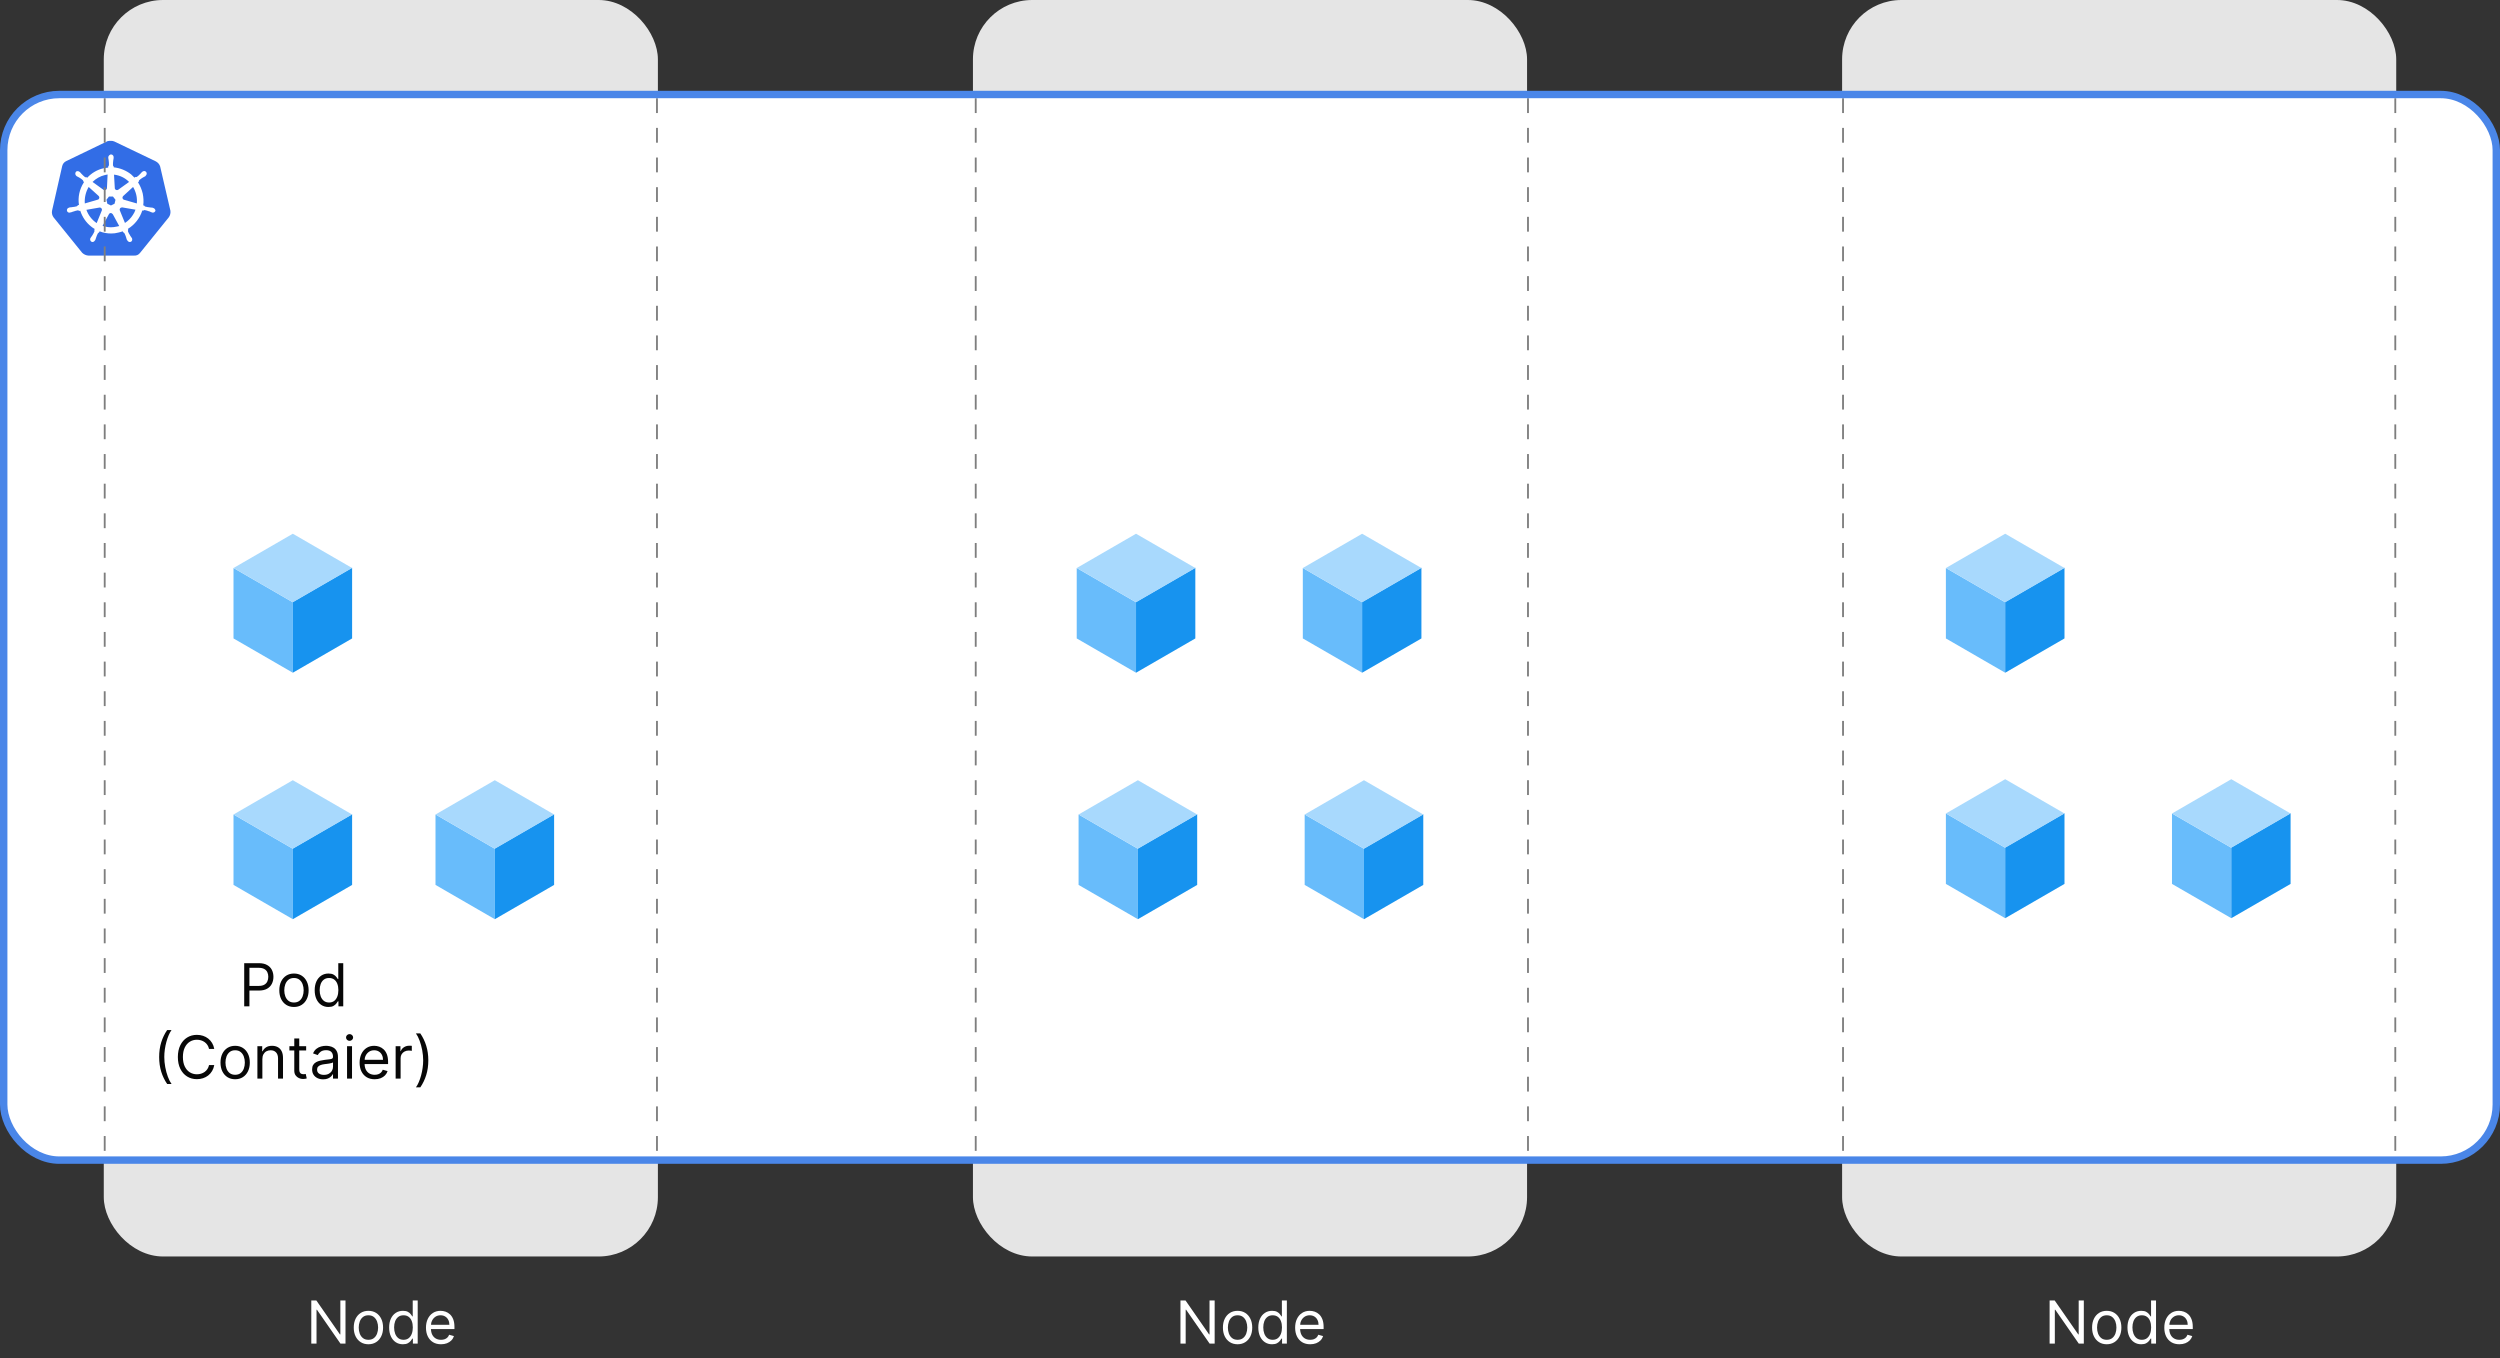 <svg width="1349" height="733" viewBox="0 0 1349 733" fill="none" xmlns="http://www.w3.org/2000/svg">
<rect x="0" y="0" width="1349" height="733" fill="#333333" stroke="none"/>
<path d="M186.429 701.727V725H183.702L171.02 706.727H170.793V725H167.974V701.727H170.702L183.429 720.045H183.656V701.727H186.429ZM198.795 725.364C197.22 725.364 195.837 724.989 194.648 724.239C193.466 723.489 192.542 722.439 191.875 721.091C191.216 719.742 190.886 718.167 190.886 716.364C190.886 714.545 191.216 712.958 191.875 711.602C192.542 710.246 193.466 709.193 194.648 708.443C195.837 707.693 197.22 707.318 198.795 707.318C200.371 707.318 201.75 707.693 202.932 708.443C204.121 709.193 205.045 710.246 205.705 711.602C206.371 712.958 206.705 714.545 206.705 716.364C206.705 718.167 206.371 719.742 205.705 721.091C205.045 722.439 204.121 723.489 202.932 724.239C201.75 724.989 200.371 725.364 198.795 725.364ZM198.795 722.955C199.992 722.955 200.977 722.648 201.75 722.034C202.523 721.42 203.095 720.614 203.466 719.614C203.837 718.614 204.023 717.53 204.023 716.364C204.023 715.197 203.837 714.11 203.466 713.102C203.095 712.095 202.523 711.28 201.75 710.659C200.977 710.038 199.992 709.727 198.795 709.727C197.598 709.727 196.614 710.038 195.841 710.659C195.068 711.28 194.496 712.095 194.125 713.102C193.754 714.11 193.568 715.197 193.568 716.364C193.568 717.53 193.754 718.614 194.125 719.614C194.496 720.614 195.068 721.42 195.841 722.034C196.614 722.648 197.598 722.955 198.795 722.955ZM217.389 725.364C215.935 725.364 214.651 724.996 213.537 724.261C212.423 723.519 211.552 722.473 210.923 721.125C210.295 719.769 209.98 718.167 209.98 716.318C209.98 714.485 210.295 712.894 210.923 711.545C211.552 710.197 212.427 709.155 213.548 708.42C214.67 707.686 215.965 707.318 217.435 707.318C218.571 707.318 219.469 707.508 220.128 707.886C220.795 708.258 221.302 708.682 221.651 709.159C222.007 709.629 222.283 710.015 222.48 710.318H222.707V701.727H225.389V725H222.798V722.318H222.48C222.283 722.636 222.003 723.038 221.639 723.523C221.276 724 220.757 724.428 220.082 724.807C219.408 725.178 218.51 725.364 217.389 725.364ZM217.753 722.955C218.829 722.955 219.738 722.674 220.48 722.114C221.223 721.545 221.787 720.761 222.173 719.761C222.56 718.754 222.753 717.591 222.753 716.273C222.753 714.97 222.563 713.83 222.185 712.852C221.806 711.867 221.245 711.102 220.503 710.557C219.76 710.004 218.844 709.727 217.753 709.727C216.616 709.727 215.67 710.019 214.912 710.602C214.162 711.178 213.598 711.962 213.219 712.955C212.848 713.939 212.662 715.045 212.662 716.273C212.662 717.515 212.851 718.644 213.23 719.659C213.616 720.667 214.185 721.47 214.935 722.068C215.692 722.659 216.632 722.955 217.753 722.955ZM237.991 725.364C236.31 725.364 234.859 724.992 233.639 724.25C232.427 723.5 231.491 722.455 230.832 721.114C230.181 719.765 229.855 718.197 229.855 716.409C229.855 714.621 230.181 713.045 230.832 711.682C231.491 710.311 232.408 709.242 233.582 708.477C234.764 707.705 236.143 707.318 237.719 707.318C238.628 707.318 239.526 707.47 240.412 707.773C241.298 708.076 242.105 708.568 242.832 709.25C243.56 709.924 244.139 710.818 244.571 711.932C245.003 713.045 245.219 714.417 245.219 716.045V717.182H231.764V714.864H242.491C242.491 713.879 242.295 713 241.901 712.227C241.514 711.455 240.961 710.845 240.241 710.398C239.529 709.951 238.688 709.727 237.719 709.727C236.651 709.727 235.726 709.992 234.946 710.523C234.173 711.045 233.579 711.727 233.162 712.568C232.745 713.409 232.537 714.311 232.537 715.273V716.818C232.537 718.136 232.764 719.254 233.219 720.17C233.681 721.08 234.321 721.773 235.139 722.25C235.957 722.72 236.908 722.955 237.991 722.955C238.696 722.955 239.332 722.856 239.901 722.659C240.476 722.455 240.973 722.152 241.389 721.75C241.806 721.341 242.128 720.833 242.355 720.227L244.946 720.955C244.673 721.833 244.215 722.606 243.571 723.273C242.927 723.932 242.132 724.447 241.185 724.818C240.238 725.182 239.173 725.364 237.991 725.364Z" fill="white"/>
<rect x="56" width="299" height="678" rx="32" fill="#E5E5E5"/>
<path d="M655.429 701.727V725H652.702L640.02 706.727H639.793V725H636.974V701.727H639.702L652.429 720.045H652.656V701.727H655.429ZM667.795 725.364C666.22 725.364 664.837 724.989 663.648 724.239C662.466 723.489 661.542 722.439 660.875 721.091C660.216 719.742 659.886 718.167 659.886 716.364C659.886 714.545 660.216 712.958 660.875 711.602C661.542 710.246 662.466 709.193 663.648 708.443C664.837 707.693 666.22 707.318 667.795 707.318C669.371 707.318 670.75 707.693 671.932 708.443C673.121 709.193 674.045 710.246 674.705 711.602C675.371 712.958 675.705 714.545 675.705 716.364C675.705 718.167 675.371 719.742 674.705 721.091C674.045 722.439 673.121 723.489 671.932 724.239C670.75 724.989 669.371 725.364 667.795 725.364ZM667.795 722.955C668.992 722.955 669.977 722.648 670.75 722.034C671.523 721.42 672.095 720.614 672.466 719.614C672.837 718.614 673.023 717.53 673.023 716.364C673.023 715.197 672.837 714.11 672.466 713.102C672.095 712.095 671.523 711.28 670.75 710.659C669.977 710.038 668.992 709.727 667.795 709.727C666.598 709.727 665.614 710.038 664.841 710.659C664.068 711.28 663.496 712.095 663.125 713.102C662.754 714.11 662.568 715.197 662.568 716.364C662.568 717.53 662.754 718.614 663.125 719.614C663.496 720.614 664.068 721.42 664.841 722.034C665.614 722.648 666.598 722.955 667.795 722.955ZM686.389 725.364C684.935 725.364 683.651 724.996 682.537 724.261C681.423 723.519 680.552 722.473 679.923 721.125C679.295 719.769 678.98 718.167 678.98 716.318C678.98 714.485 679.295 712.894 679.923 711.545C680.552 710.197 681.427 709.155 682.548 708.42C683.67 707.686 684.965 707.318 686.435 707.318C687.571 707.318 688.469 707.508 689.128 707.886C689.795 708.258 690.302 708.682 690.651 709.159C691.007 709.629 691.283 710.015 691.48 710.318H691.707V701.727H694.389V725H691.798V722.318H691.48C691.283 722.636 691.003 723.038 690.639 723.523C690.276 724 689.757 724.428 689.082 724.807C688.408 725.178 687.51 725.364 686.389 725.364ZM686.753 722.955C687.829 722.955 688.738 722.674 689.48 722.114C690.223 721.545 690.787 720.761 691.173 719.761C691.56 718.754 691.753 717.591 691.753 716.273C691.753 714.97 691.563 713.83 691.185 712.852C690.806 711.867 690.245 711.102 689.503 710.557C688.76 710.004 687.844 709.727 686.753 709.727C685.616 709.727 684.67 710.019 683.912 710.602C683.162 711.178 682.598 711.962 682.219 712.955C681.848 713.939 681.662 715.045 681.662 716.273C681.662 717.515 681.851 718.644 682.23 719.659C682.616 720.667 683.185 721.47 683.935 722.068C684.692 722.659 685.632 722.955 686.753 722.955ZM706.991 725.364C705.31 725.364 703.859 724.992 702.639 724.25C701.427 723.5 700.491 722.455 699.832 721.114C699.181 719.765 698.855 718.197 698.855 716.409C698.855 714.621 699.181 713.045 699.832 711.682C700.491 710.311 701.408 709.242 702.582 708.477C703.764 707.705 705.143 707.318 706.719 707.318C707.628 707.318 708.526 707.47 709.412 707.773C710.298 708.076 711.105 708.568 711.832 709.25C712.56 709.924 713.139 710.818 713.571 711.932C714.003 713.045 714.219 714.417 714.219 716.045V717.182H700.764V714.864H711.491C711.491 713.879 711.295 713 710.901 712.227C710.514 711.455 709.961 710.845 709.241 710.398C708.529 709.951 707.688 709.727 706.719 709.727C705.651 709.727 704.726 709.992 703.946 710.523C703.173 711.045 702.579 711.727 702.162 712.568C701.745 713.409 701.537 714.311 701.537 715.273V716.818C701.537 718.136 701.764 719.254 702.219 720.17C702.681 721.08 703.321 721.773 704.139 722.25C704.957 722.72 705.908 722.955 706.991 722.955C707.696 722.955 708.332 722.856 708.901 722.659C709.476 722.455 709.973 722.152 710.389 721.75C710.806 721.341 711.128 720.833 711.355 720.227L713.946 720.955C713.673 721.833 713.215 722.606 712.571 723.273C711.927 723.932 711.132 724.447 710.185 724.818C709.238 725.182 708.173 725.364 706.991 725.364Z" fill="white"/>
<rect x="525" width="299" height="678" rx="32" fill="#E5E5E5"/>
<path d="M1124.43 701.727V725H1121.7L1109.02 706.727H1108.79V725H1105.97V701.727H1108.7L1121.43 720.045H1121.66V701.727H1124.43ZM1136.8 725.364C1135.22 725.364 1133.84 724.989 1132.65 724.239C1131.47 723.489 1130.54 722.439 1129.88 721.091C1129.22 719.742 1128.89 718.167 1128.89 716.364C1128.89 714.545 1129.22 712.958 1129.88 711.602C1130.54 710.246 1131.47 709.193 1132.65 708.443C1133.84 707.693 1135.22 707.318 1136.8 707.318C1138.37 707.318 1139.75 707.693 1140.93 708.443C1142.12 709.193 1143.05 710.246 1143.7 711.602C1144.37 712.958 1144.7 714.545 1144.7 716.364C1144.7 718.167 1144.37 719.742 1143.7 721.091C1143.05 722.439 1142.12 723.489 1140.93 724.239C1139.75 724.989 1138.37 725.364 1136.8 725.364ZM1136.8 722.955C1137.99 722.955 1138.98 722.648 1139.75 722.034C1140.52 721.42 1141.09 720.614 1141.47 719.614C1141.84 718.614 1142.02 717.53 1142.02 716.364C1142.02 715.197 1141.84 714.11 1141.47 713.102C1141.09 712.095 1140.52 711.28 1139.75 710.659C1138.98 710.038 1137.99 709.727 1136.8 709.727C1135.6 709.727 1134.61 710.038 1133.84 710.659C1133.07 711.28 1132.5 712.095 1132.12 713.102C1131.75 714.11 1131.57 715.197 1131.57 716.364C1131.57 717.53 1131.75 718.614 1132.12 719.614C1132.5 720.614 1133.07 721.42 1133.84 722.034C1134.61 722.648 1135.6 722.955 1136.8 722.955ZM1155.39 725.364C1153.93 725.364 1152.65 724.996 1151.54 724.261C1150.42 723.519 1149.55 722.473 1148.92 721.125C1148.29 719.769 1147.98 718.167 1147.98 716.318C1147.98 714.485 1148.29 712.894 1148.92 711.545C1149.55 710.197 1150.43 709.155 1151.55 708.42C1152.67 707.686 1153.96 707.318 1155.43 707.318C1156.57 707.318 1157.47 707.508 1158.13 707.886C1158.79 708.258 1159.3 708.682 1159.65 709.159C1160.01 709.629 1160.28 710.015 1160.48 710.318H1160.71V701.727H1163.39V725H1160.8V722.318H1160.48C1160.28 722.636 1160 723.038 1159.64 723.523C1159.28 724 1158.76 724.428 1158.08 724.807C1157.41 725.178 1156.51 725.364 1155.39 725.364ZM1155.75 722.955C1156.83 722.955 1157.74 722.674 1158.48 722.114C1159.22 721.545 1159.79 720.761 1160.17 719.761C1160.56 718.754 1160.75 717.591 1160.75 716.273C1160.75 714.97 1160.56 713.83 1160.18 712.852C1159.81 711.867 1159.25 711.102 1158.5 710.557C1157.76 710.004 1156.84 709.727 1155.75 709.727C1154.62 709.727 1153.67 710.019 1152.91 710.602C1152.16 711.178 1151.6 711.962 1151.22 712.955C1150.85 713.939 1150.66 715.045 1150.66 716.273C1150.66 717.515 1150.85 718.644 1151.23 719.659C1151.62 720.667 1152.18 721.47 1152.93 722.068C1153.69 722.659 1154.63 722.955 1155.75 722.955ZM1175.99 725.364C1174.31 725.364 1172.86 724.992 1171.64 724.25C1170.43 723.5 1169.49 722.455 1168.83 721.114C1168.18 719.765 1167.86 718.197 1167.86 716.409C1167.86 714.621 1168.18 713.045 1168.83 711.682C1169.49 710.311 1170.41 709.242 1171.58 708.477C1172.76 707.705 1174.14 707.318 1175.72 707.318C1176.63 707.318 1177.53 707.47 1178.41 707.773C1179.3 708.076 1180.11 708.568 1180.83 709.25C1181.56 709.924 1182.14 710.818 1182.57 711.932C1183 713.045 1183.22 714.417 1183.22 716.045V717.182H1169.76V714.864H1180.49C1180.49 713.879 1180.29 713 1179.9 712.227C1179.51 711.455 1178.96 710.845 1178.24 710.398C1177.53 709.951 1176.69 709.727 1175.72 709.727C1174.65 709.727 1173.73 709.992 1172.95 710.523C1172.17 711.045 1171.58 711.727 1171.16 712.568C1170.75 713.409 1170.54 714.311 1170.54 715.273V716.818C1170.54 718.136 1170.76 719.254 1171.22 720.17C1171.68 721.08 1172.32 721.773 1173.14 722.25C1173.96 722.72 1174.91 722.955 1175.99 722.955C1176.7 722.955 1177.33 722.856 1177.9 722.659C1178.48 722.455 1178.97 722.152 1179.39 721.75C1179.81 721.341 1180.13 720.833 1180.36 720.227L1182.95 720.955C1182.67 721.833 1182.21 722.606 1181.57 723.273C1180.93 723.932 1180.13 724.447 1179.18 724.818C1178.24 725.182 1177.17 725.364 1175.99 725.364Z" fill="white"/>
<rect x="994" width="299" height="678" rx="32" fill="#E5E5E5"/>
<rect x="2" y="51" width="1345" height="575" rx="30" fill="white"/>
<path d="M86.401 89.776C86.036 88.603 85.156 87.648 84.057 87.064L61.739 76.365C61.15 76.073 60.494 76 59.905 76C59.317 76 58.66 76 58.077 76.146L35.754 86.918C34.654 87.43 33.852 88.384 33.556 89.63L28.071 113.735C27.852 114.981 28.144 116.228 28.878 117.255L44.322 136.375C45.202 137.256 46.447 137.84 47.686 137.913H72.275C73.593 138.059 74.838 137.475 75.64 136.375L91.083 117.255C91.818 116.228 92.109 114.981 91.964 113.735L86.401 89.776Z" fill="#326DE6"/>
<path d="M82.613 112.196C82.541 112.196 82.469 112.196 82.469 112.123C82.469 112.05 82.326 112.05 82.183 112.05C81.896 111.978 81.609 111.978 81.317 111.978C81.174 111.978 81.03 111.978 80.887 111.905H80.815C80.021 111.832 79.16 111.686 78.366 111.468C78.151 111.395 77.936 111.177 77.864 110.959C77.936 110.959 77.864 110.959 77.864 110.959L77.291 110.813C77.578 108.693 77.434 106.504 77.004 104.384C76.502 102.263 75.636 100.22 74.484 98.396L74.914 97.959V97.886C74.914 97.668 74.986 97.377 75.129 97.232C75.774 96.649 76.425 96.208 77.142 95.771C77.285 95.698 77.429 95.626 77.572 95.553C77.859 95.407 78.074 95.262 78.366 95.116C78.438 95.043 78.51 95.043 78.582 94.971C78.653 94.898 78.582 94.898 78.582 94.825C79.227 94.316 79.376 93.437 78.868 92.782C78.653 92.491 78.223 92.273 77.859 92.273C77.501 92.273 77.137 92.418 76.85 92.637L76.778 92.71C76.707 92.782 76.635 92.855 76.563 92.855C76.348 93.073 76.133 93.292 75.99 93.51C75.918 93.656 75.774 93.728 75.703 93.801C75.201 94.383 74.55 94.971 73.905 95.407C73.761 95.48 73.618 95.553 73.474 95.553C73.403 95.553 73.259 95.553 73.187 95.48H73.116L72.542 95.844C71.968 95.262 71.318 94.674 70.744 94.092C68.08 91.972 64.771 90.662 61.385 90.293L61.313 89.71V89.783C61.098 89.638 61.026 89.419 60.955 89.201C60.955 88.395 60.955 87.595 61.098 86.716V86.644C61.098 86.498 61.17 86.353 61.17 86.207C61.242 85.916 61.242 85.625 61.313 85.329V84.882C61.385 84.149 60.811 83.421 60.089 83.348C59.659 83.276 59.223 83.494 58.865 83.858C58.578 84.149 58.434 84.513 58.434 84.882V85.246C58.434 85.537 58.506 85.828 58.578 86.124C58.65 86.269 58.65 86.415 58.65 86.561V86.633C58.793 87.439 58.793 88.24 58.793 89.118C58.721 89.336 58.65 89.555 58.434 89.7V89.846L58.363 90.428C57.569 90.501 56.78 90.646 55.914 90.792C52.533 91.525 49.434 93.349 47.062 95.906L46.632 95.615H46.56C46.489 95.615 46.417 95.688 46.273 95.688C46.13 95.688 45.987 95.615 45.843 95.542C45.198 95.033 44.547 94.446 44.045 93.863C43.973 93.718 43.83 93.645 43.758 93.572C43.543 93.354 43.4 93.136 43.185 92.917C43.113 92.845 43.041 92.845 42.969 92.772C42.898 92.699 42.898 92.699 42.898 92.699C42.611 92.481 42.252 92.335 41.889 92.335C41.458 92.335 41.095 92.481 40.879 92.845C40.449 93.5 40.593 94.378 41.166 94.887C41.238 94.887 41.238 94.96 41.238 94.96C41.238 94.96 41.381 95.106 41.453 95.106C41.668 95.251 41.955 95.397 42.247 95.542C42.391 95.615 42.534 95.688 42.677 95.761C43.4 96.197 44.117 96.639 44.691 97.221C44.834 97.367 44.977 97.658 44.906 97.876V97.803L45.336 98.24C45.264 98.385 45.193 98.458 45.121 98.604C42.888 102.185 41.955 106.421 42.601 110.585L42.027 110.73C42.027 110.803 41.955 110.803 41.955 110.803C41.883 111.021 41.668 111.167 41.453 111.312C40.659 111.531 39.87 111.676 39.005 111.749C38.861 111.749 38.718 111.749 38.574 111.822C38.287 111.822 38.001 111.894 37.709 111.894C37.637 111.894 37.565 111.967 37.422 111.967C37.35 111.967 37.35 111.967 37.278 112.04C36.484 112.185 35.982 112.918 36.126 113.719C36.269 114.374 36.92 114.816 37.565 114.743C37.709 114.743 37.78 114.743 37.924 114.67C37.995 114.67 37.995 114.67 37.995 114.597C37.995 114.524 38.211 114.597 38.282 114.597C38.569 114.524 38.856 114.379 39.076 114.306C39.22 114.233 39.363 114.161 39.507 114.161H39.578C40.372 113.87 41.089 113.651 41.955 113.506H42.027C42.242 113.506 42.457 113.578 42.601 113.724C42.672 113.724 42.672 113.797 42.672 113.797L43.318 113.724C44.399 117.082 46.412 120.081 49.219 122.269C49.864 122.778 50.443 123.22 51.16 123.584L50.802 124.093C50.802 124.166 50.873 124.166 50.873 124.166C51.017 124.385 51.017 124.676 50.945 124.899C50.658 125.632 50.223 126.36 49.793 127.02V127.093C49.721 127.238 49.649 127.311 49.506 127.456C49.362 127.602 49.219 127.893 49.004 128.189C48.932 128.262 48.932 128.335 48.86 128.408C48.86 128.408 48.86 128.48 48.789 128.48C48.43 129.213 48.717 130.086 49.362 130.45C49.506 130.523 49.721 130.596 49.864 130.596C50.438 130.596 50.945 130.232 51.232 129.717C51.232 129.717 51.232 129.645 51.304 129.645C51.304 129.572 51.376 129.499 51.447 129.426C51.519 129.135 51.662 128.917 51.734 128.621L51.878 128.184C52.093 127.378 52.451 126.651 52.815 125.918C52.958 125.7 53.174 125.554 53.389 125.481C53.46 125.481 53.46 125.481 53.46 125.408L53.747 124.826C55.761 125.632 57.85 125.996 60.007 125.996C61.303 125.996 62.599 125.85 63.895 125.486C64.689 125.341 65.478 125.05 66.2 124.832L66.487 125.341C66.559 125.341 66.559 125.341 66.559 125.414C66.774 125.486 66.989 125.632 67.133 125.85C67.491 126.583 67.855 127.311 68.07 128.117V128.189L68.213 128.626C68.285 128.917 68.357 129.208 68.5 129.432C68.572 129.504 68.572 129.577 68.644 129.65C68.644 129.65 68.644 129.723 68.715 129.723C69.002 130.232 69.509 130.601 70.083 130.601C70.298 130.601 70.442 130.528 70.657 130.455C70.944 130.31 71.231 130.019 71.302 129.65C71.374 129.286 71.374 128.917 71.231 128.553C71.231 128.48 71.159 128.48 71.159 128.48C71.159 128.408 71.087 128.335 71.016 128.262C70.872 127.971 70.729 127.753 70.513 127.529C70.442 127.384 70.37 127.311 70.227 127.165V127.02C69.725 126.365 69.361 125.632 69.074 124.899C69.002 124.681 69.002 124.39 69.146 124.166C69.146 124.093 69.218 124.093 69.218 124.093L69.002 123.511C72.675 121.245 75.482 117.742 76.778 113.578L77.352 113.651C77.424 113.651 77.424 113.578 77.424 113.578C77.567 113.433 77.782 113.36 77.998 113.36H78.069C78.863 113.506 79.652 113.724 80.374 114.015H80.446C80.59 114.088 80.733 114.161 80.876 114.161C81.163 114.306 81.378 114.452 81.67 114.524C81.742 114.524 81.814 114.597 81.957 114.597C82.029 114.597 82.029 114.597 82.101 114.67C82.244 114.743 82.316 114.743 82.459 114.743C83.105 114.743 83.684 114.306 83.899 113.719C83.837 112.929 83.258 112.341 82.613 112.196ZM61.81 109.93L59.869 110.881L57.927 109.93L57.425 107.809L58.793 106.057H60.955L62.322 107.809L61.81 109.93ZM73.541 105.184C73.9 106.717 73.971 108.251 73.828 109.784L66.989 107.814C66.344 107.669 65.98 107.009 66.123 106.354C66.195 106.135 66.267 105.99 66.41 105.844L71.809 100.875C72.603 102.19 73.182 103.651 73.541 105.184ZM69.653 98.172L63.752 102.409C63.25 102.7 62.527 102.627 62.169 102.117C62.025 101.972 61.954 101.826 61.954 101.608L61.523 94.233C64.689 94.596 67.496 95.984 69.653 98.172ZM56.626 94.446L58.066 94.154L57.707 101.457C57.707 102.112 57.133 102.627 56.483 102.627C56.268 102.627 56.124 102.554 55.909 102.481L49.936 98.172C51.801 96.348 54.106 95.033 56.626 94.446ZM47.846 100.875L53.174 105.693C53.676 106.13 53.747 106.863 53.317 107.372C53.174 107.591 53.03 107.663 52.743 107.736L45.761 109.779C45.541 106.717 46.258 103.578 47.846 100.875ZM46.622 113.22L53.747 111.978C54.321 111.978 54.9 112.341 54.972 112.929C55.043 113.147 55.043 113.438 54.9 113.662L52.164 120.382C49.644 118.698 47.626 116.141 46.622 113.22ZM62.963 122.274C61.954 122.493 60.95 122.638 59.869 122.638C58.358 122.638 56.775 122.347 55.335 121.905L58.865 115.403C59.223 114.966 59.802 114.821 60.304 115.112C60.519 115.257 60.663 115.403 60.878 115.621L64.336 121.978C63.895 122.056 63.465 122.129 62.963 122.274ZM71.743 115.923C70.662 117.674 69.151 119.208 67.425 120.304L64.617 113.438C64.474 112.856 64.761 112.269 65.263 112.05C65.478 111.978 65.693 111.905 65.908 111.905L73.106 113.147C72.752 114.166 72.317 115.117 71.743 115.923Z" fill="white"/>
<path d="M126 439.5L158 458V496L126 477.5V439.5Z" fill="#68BCFB"/>
<path d="M190 439.336L158 457.836V496L190 477.5V439.336Z" fill="#1793EF"/>
<path d="M126 439.5L158 421L190 439.5L158 458L126 439.5Z" fill="#A8D9FD"/>
<path d="M131.771 543V519.727H139.635C141.461 519.727 142.953 520.057 144.112 520.716C145.279 521.367 146.143 522.25 146.703 523.364C147.264 524.477 147.544 525.72 147.544 527.091C147.544 528.462 147.264 529.708 146.703 530.83C146.15 531.951 145.294 532.845 144.135 533.511C142.976 534.17 141.491 534.5 139.68 534.5H134.044V532H139.589C140.839 532 141.843 531.784 142.601 531.352C143.358 530.92 143.908 530.337 144.249 529.602C144.597 528.86 144.771 528.023 144.771 527.091C144.771 526.159 144.597 525.326 144.249 524.591C143.908 523.856 143.355 523.28 142.589 522.864C141.824 522.439 140.809 522.227 139.544 522.227H134.589V543H131.771ZM158.624 543.364C157.048 543.364 155.665 542.989 154.476 542.239C153.294 541.489 152.37 540.439 151.703 539.091C151.044 537.742 150.714 536.167 150.714 534.364C150.714 532.545 151.044 530.958 151.703 529.602C152.37 528.246 153.294 527.193 154.476 526.443C155.665 525.693 157.048 525.318 158.624 525.318C160.199 525.318 161.578 525.693 162.76 526.443C163.949 527.193 164.874 528.246 165.533 529.602C166.199 530.958 166.533 532.545 166.533 534.364C166.533 536.167 166.199 537.742 165.533 539.091C164.874 540.439 163.949 541.489 162.76 542.239C161.578 542.989 160.199 543.364 158.624 543.364ZM158.624 540.955C159.821 540.955 160.805 540.648 161.578 540.034C162.351 539.42 162.923 538.614 163.294 537.614C163.665 536.614 163.851 535.53 163.851 534.364C163.851 533.197 163.665 532.11 163.294 531.102C162.923 530.095 162.351 529.28 161.578 528.659C160.805 528.038 159.821 527.727 158.624 527.727C157.427 527.727 156.442 528.038 155.669 528.659C154.896 529.28 154.324 530.095 153.953 531.102C153.582 532.11 153.396 533.197 153.396 534.364C153.396 535.53 153.582 536.614 153.953 537.614C154.324 538.614 154.896 539.42 155.669 540.034C156.442 540.648 157.427 540.955 158.624 540.955ZM177.217 543.364C175.763 543.364 174.479 542.996 173.365 542.261C172.251 541.519 171.38 540.473 170.751 539.125C170.123 537.769 169.808 536.167 169.808 534.318C169.808 532.485 170.123 530.894 170.751 529.545C171.38 528.197 172.255 527.155 173.376 526.42C174.498 525.686 175.793 525.318 177.263 525.318C178.399 525.318 179.297 525.508 179.956 525.886C180.623 526.258 181.13 526.682 181.479 527.159C181.835 527.629 182.111 528.015 182.308 528.318H182.536V519.727H185.217V543H182.626V540.318H182.308C182.111 540.636 181.831 541.038 181.467 541.523C181.104 542 180.585 542.428 179.911 542.807C179.236 543.178 178.339 543.364 177.217 543.364ZM177.581 540.955C178.657 540.955 179.566 540.674 180.308 540.114C181.051 539.545 181.615 538.761 182.001 537.761C182.388 536.754 182.581 535.591 182.581 534.273C182.581 532.97 182.392 531.83 182.013 530.852C181.634 529.867 181.073 529.102 180.331 528.557C179.589 528.004 178.672 527.727 177.581 527.727C176.445 527.727 175.498 528.019 174.74 528.602C173.99 529.178 173.426 529.962 173.047 530.955C172.676 531.939 172.49 533.045 172.49 534.273C172.49 535.515 172.679 536.644 173.058 537.659C173.445 538.667 174.013 539.47 174.763 540.068C175.52 540.659 176.46 540.955 177.581 540.955ZM85.878 570.364C85.878 567.5 86.249 564.867 86.992 562.466C87.742 560.057 88.81 557.841 90.196 555.818H92.56C92.014 556.568 91.503 557.492 91.026 558.591C90.556 559.682 90.143 560.883 89.787 562.193C89.431 563.496 89.151 564.845 88.946 566.239C88.749 567.633 88.651 569.008 88.651 570.364C88.651 572.167 88.825 573.996 89.173 575.852C89.522 577.708 89.992 579.432 90.582 581.023C91.173 582.614 91.832 583.909 92.56 584.909H90.196C88.81 582.886 87.742 580.674 86.992 578.273C86.249 575.864 85.878 573.227 85.878 570.364ZM115.608 566H112.79C112.623 565.189 112.331 564.477 111.915 563.864C111.506 563.25 111.006 562.735 110.415 562.318C109.831 561.894 109.184 561.576 108.472 561.364C107.759 561.152 107.017 561.045 106.244 561.045C104.835 561.045 103.559 561.402 102.415 562.114C101.278 562.826 100.373 563.875 99.699 565.261C99.032 566.648 98.699 568.348 98.699 570.364C98.699 572.379 99.032 574.08 99.699 575.466C100.373 576.852 101.278 577.902 102.415 578.614C103.559 579.326 104.835 579.682 106.244 579.682C107.017 579.682 107.759 579.576 108.472 579.364C109.184 579.152 109.831 578.837 110.415 578.42C111.006 577.996 111.506 577.477 111.915 576.864C112.331 576.242 112.623 575.53 112.79 574.727H115.608C115.396 575.917 115.009 576.981 114.449 577.92C113.888 578.86 113.191 579.659 112.358 580.318C111.525 580.97 110.589 581.466 109.551 581.807C108.521 582.148 107.419 582.318 106.244 582.318C104.259 582.318 102.494 581.833 100.949 580.864C99.403 579.894 98.188 578.515 97.301 576.727C96.415 574.939 95.972 572.818 95.972 570.364C95.972 567.909 96.415 565.788 97.301 564C98.188 562.212 99.403 560.833 100.949 559.864C102.494 558.894 104.259 558.409 106.244 558.409C107.419 558.409 108.521 558.58 109.551 558.92C110.589 559.261 111.525 559.761 112.358 560.42C113.191 561.072 113.888 561.867 114.449 562.807C115.009 563.739 115.396 564.803 115.608 566ZM126.889 582.364C125.313 582.364 123.931 581.989 122.741 581.239C121.56 580.489 120.635 579.439 119.969 578.091C119.31 576.742 118.98 575.167 118.98 573.364C118.98 571.545 119.31 569.958 119.969 568.602C120.635 567.246 121.56 566.193 122.741 565.443C123.931 564.693 125.313 564.318 126.889 564.318C128.465 564.318 129.844 564.693 131.026 565.443C132.215 566.193 133.139 567.246 133.798 568.602C134.465 569.958 134.798 571.545 134.798 573.364C134.798 575.167 134.465 576.742 133.798 578.091C133.139 579.439 132.215 580.489 131.026 581.239C129.844 581.989 128.465 582.364 126.889 582.364ZM126.889 579.955C128.086 579.955 129.071 579.648 129.844 579.034C130.616 578.42 131.188 577.614 131.56 576.614C131.931 575.614 132.116 574.53 132.116 573.364C132.116 572.197 131.931 571.11 131.56 570.102C131.188 569.095 130.616 568.28 129.844 567.659C129.071 567.038 128.086 566.727 126.889 566.727C125.692 566.727 124.707 567.038 123.935 567.659C123.162 568.28 122.59 569.095 122.219 570.102C121.848 571.11 121.662 572.197 121.662 573.364C121.662 574.53 121.848 575.614 122.219 576.614C122.59 577.614 123.162 578.42 123.935 579.034C124.707 579.648 125.692 579.955 126.889 579.955ZM141.574 571.5V582H138.892V564.545H141.483V567.273H141.71C142.119 566.386 142.741 565.674 143.574 565.136C144.407 564.591 145.483 564.318 146.801 564.318C147.983 564.318 149.017 564.561 149.903 565.045C150.79 565.523 151.479 566.25 151.972 567.227C152.464 568.197 152.71 569.424 152.71 570.909V582H150.028V571.091C150.028 569.72 149.672 568.652 148.96 567.886C148.248 567.114 147.271 566.727 146.028 566.727C145.172 566.727 144.407 566.913 143.733 567.284C143.066 567.655 142.54 568.197 142.153 568.909C141.767 569.621 141.574 570.485 141.574 571.5ZM165.202 564.545V566.818H156.156V564.545H165.202ZM158.793 560.364H161.474V577C161.474 577.758 161.584 578.326 161.804 578.705C162.031 579.076 162.319 579.326 162.668 579.455C163.024 579.576 163.399 579.636 163.793 579.636C164.088 579.636 164.33 579.621 164.52 579.591C164.709 579.553 164.861 579.523 164.974 579.5L165.52 581.909C165.338 581.977 165.084 582.045 164.759 582.114C164.433 582.189 164.02 582.227 163.52 582.227C162.762 582.227 162.02 582.064 161.293 581.739C160.573 581.413 159.974 580.917 159.497 580.25C159.027 579.583 158.793 578.742 158.793 577.727V560.364ZM174.372 582.409C173.266 582.409 172.262 582.201 171.361 581.784C170.459 581.36 169.743 580.75 169.213 579.955C168.683 579.152 168.418 578.182 168.418 577.045C168.418 576.045 168.615 575.235 169.009 574.614C169.402 573.985 169.929 573.492 170.588 573.136C171.247 572.78 171.974 572.515 172.77 572.341C173.573 572.159 174.38 572.015 175.19 571.909C176.251 571.773 177.111 571.67 177.77 571.602C178.437 571.527 178.921 571.402 179.224 571.227C179.535 571.053 179.69 570.75 179.69 570.318V570.227C179.69 569.106 179.384 568.235 178.77 567.614C178.164 566.992 177.243 566.682 176.009 566.682C174.728 566.682 173.724 566.962 172.997 567.523C172.27 568.083 171.759 568.682 171.463 569.318L168.918 568.409C169.372 567.348 169.978 566.523 170.736 565.932C171.501 565.333 172.334 564.917 173.236 564.682C174.145 564.439 175.039 564.318 175.918 564.318C176.478 564.318 177.122 564.386 177.849 564.523C178.584 564.652 179.293 564.92 179.974 565.33C180.664 565.739 181.236 566.356 181.69 567.182C182.145 568.008 182.372 569.114 182.372 570.5V582H179.69V579.636H179.554C179.372 580.015 179.069 580.42 178.645 580.852C178.221 581.284 177.656 581.652 176.952 581.955C176.247 582.258 175.387 582.409 174.372 582.409ZM174.781 580C175.842 580 176.736 579.792 177.463 579.375C178.198 578.958 178.751 578.42 179.122 577.761C179.501 577.102 179.69 576.409 179.69 575.682V573.227C179.577 573.364 179.327 573.489 178.94 573.602C178.562 573.708 178.122 573.803 177.622 573.886C177.13 573.962 176.649 574.03 176.179 574.091C175.717 574.144 175.342 574.189 175.054 574.227C174.357 574.318 173.705 574.466 173.099 574.67C172.501 574.867 172.016 575.167 171.645 575.568C171.281 575.962 171.099 576.5 171.099 577.182C171.099 578.114 171.444 578.818 172.134 579.295C172.83 579.765 173.713 580 174.781 580ZM187.267 582V564.545H189.949V582H187.267ZM188.631 561.636C188.108 561.636 187.657 561.458 187.278 561.102C186.907 560.746 186.722 560.318 186.722 559.818C186.722 559.318 186.907 558.89 187.278 558.534C187.657 558.178 188.108 558 188.631 558C189.153 558 189.6 558.178 189.972 558.534C190.35 558.89 190.54 559.318 190.54 559.818C190.54 560.318 190.35 560.746 189.972 561.102C189.6 561.458 189.153 561.636 188.631 561.636ZM202.179 582.364C200.497 582.364 199.046 581.992 197.827 581.25C196.615 580.5 195.679 579.455 195.02 578.114C194.368 576.765 194.043 575.197 194.043 573.409C194.043 571.621 194.368 570.045 195.02 568.682C195.679 567.311 196.596 566.242 197.77 565.477C198.952 564.705 200.33 564.318 201.906 564.318C202.815 564.318 203.713 564.47 204.599 564.773C205.486 565.076 206.293 565.568 207.02 566.25C207.747 566.924 208.327 567.818 208.759 568.932C209.19 570.045 209.406 571.417 209.406 573.045V574.182H195.952V571.864H206.679C206.679 570.879 206.482 570 206.088 569.227C205.702 568.455 205.149 567.845 204.429 567.398C203.717 566.951 202.876 566.727 201.906 566.727C200.838 566.727 199.914 566.992 199.134 567.523C198.361 568.045 197.766 568.727 197.349 569.568C196.933 570.409 196.724 571.311 196.724 572.273V573.818C196.724 575.136 196.952 576.254 197.406 577.17C197.868 578.08 198.509 578.773 199.327 579.25C200.145 579.72 201.096 579.955 202.179 579.955C202.884 579.955 203.52 579.856 204.088 579.659C204.664 579.455 205.16 579.152 205.577 578.75C205.993 578.341 206.315 577.833 206.543 577.227L209.134 577.955C208.861 578.833 208.402 579.606 207.759 580.273C207.115 580.932 206.319 581.447 205.372 581.818C204.425 582.182 203.361 582.364 202.179 582.364ZM213.486 582V564.545H216.077V567.182H216.259C216.577 566.318 217.152 565.617 217.986 565.08C218.819 564.542 219.759 564.273 220.804 564.273C221.001 564.273 221.247 564.277 221.543 564.284C221.838 564.292 222.062 564.303 222.213 564.318V567.045C222.122 567.023 221.914 566.989 221.588 566.943C221.27 566.89 220.933 566.864 220.577 566.864C219.728 566.864 218.971 567.042 218.304 567.398C217.645 567.746 217.122 568.231 216.736 568.852C216.357 569.466 216.168 570.167 216.168 570.955V582H213.486ZM231.119 572.182C231.119 575.045 230.744 577.682 229.994 580.091C229.252 582.492 228.188 584.705 226.801 586.727H224.438C224.983 585.977 225.491 585.053 225.96 583.955C226.438 582.864 226.854 581.667 227.21 580.364C227.566 579.053 227.843 577.701 228.04 576.307C228.244 574.905 228.347 573.53 228.347 572.182C228.347 570.379 228.172 568.549 227.824 566.693C227.475 564.837 227.006 563.114 226.415 561.523C225.824 559.932 225.165 558.636 224.438 557.636H226.801C228.188 559.659 229.252 561.875 229.994 564.284C230.744 566.686 231.119 569.318 231.119 572.182Z" fill="#070707"/>
<line x1="56.5" y1="53" x2="56.5" y2="624" stroke="#7E7E7E" stroke-dasharray="8 8"/>
<line x1="526.5" y1="53" x2="526.5" y2="624" stroke="#7E7E7E" stroke-dasharray="8 8"/>
<line x1="994.5" y1="53" x2="994.5" y2="624" stroke="#7E7E7E" stroke-dasharray="8 8"/>
<line x1="354.5" y1="53" x2="354.5" y2="624" stroke="#7E7E7E" stroke-dasharray="8 8"/>
<line x1="824.5" y1="53" x2="824.5" y2="624" stroke="#7E7E7E" stroke-dasharray="8 8"/>
<line x1="1292.5" y1="53" x2="1292.5" y2="624" stroke="#7E7E7E" stroke-dasharray="8 8"/>
<path d="M235 439.5L267 458V496L235 477.5V439.5Z" fill="#68BCFB"/>
<path d="M299 439.336L267 457.836V496L299 477.5V439.336Z" fill="#1793EF"/>
<path d="M235 439.5L267 421L299 439.5L267 458L235 439.5Z" fill="#A8D9FD"/>
<path d="M582 439.5L614 458V496L582 477.5V439.5Z" fill="#68BCFB"/>
<path d="M646 439.336L614 457.836V496L646 477.5V439.336Z" fill="#1793EF"/>
<path d="M582 439.5L614 421L646 439.5L614 458L582 439.5Z" fill="#A8D9FD"/>
<path d="M581 306.5L613 325V363L581 344.5V306.5Z" fill="#68BCFB"/>
<path d="M645 306.336L613 324.836V363L645 344.5V306.336Z" fill="#1793EF"/>
<path d="M581 306.5L613 288L645 306.5L613 325L581 306.5Z" fill="#A8D9FD"/>
<path d="M1050 438.956L1082 457.456V495.456L1050 476.956V438.956Z" fill="#68BCFB"/>
<path d="M1114 438.792L1082 457.292V495.456L1114 476.956V438.792Z" fill="#1793EF"/>
<path d="M1050 438.956L1082 420.456L1114 438.956L1082 457.456L1050 438.956Z" fill="#A8D9FD"/>
<path d="M1050 306.5L1082 325V363L1050 344.5V306.5Z" fill="#68BCFB"/>
<path d="M1114 306.336L1082 324.836V363L1114 344.5V306.336Z" fill="#1793EF"/>
<path d="M1050 306.5L1082 288L1114 306.5L1082 325L1050 306.5Z" fill="#A8D9FD"/>
<path d="M704 439.5L736 458V496L704 477.5V439.5Z" fill="#68BCFB"/>
<path d="M768 439.336L736 457.836V496L768 477.5V439.336Z" fill="#1793EF"/>
<path d="M704 439.5L736 421L768 439.5L736 458L704 439.5Z" fill="#A8D9FD"/>
<path d="M703 306.5L735 325V363L703 344.5V306.5Z" fill="#68BCFB"/>
<path d="M767 306.336L735 324.836V363L767 344.5V306.336Z" fill="#1793EF"/>
<path d="M703 306.5L735 288L767 306.5L735 325L703 306.5Z" fill="#A8D9FD"/>
<path d="M126 306.5L158 325V363L126 344.5V306.5Z" fill="#68BCFB"/>
<path d="M190 306.336L158 324.836V363L190 344.5V306.336Z" fill="#1793EF"/>
<path d="M126 306.5L158 288L190 306.5L158 325L126 306.5Z" fill="#A8D9FD"/>
<path d="M1172 438.956L1204 457.456V495.456L1172 476.956V438.956Z" fill="#68BCFB"/>
<path d="M1236 438.792L1204 457.292V495.456L1236 476.956V438.792Z" fill="#1793EF"/>
<path d="M1172 438.956L1204 420.456L1236 438.956L1204 457.456L1172 438.956Z" fill="#A8D9FD"/>
<rect x="2" y="51" width="1345" height="575" rx="30" stroke="#4A86E8" stroke-width="4"/>
</svg>

